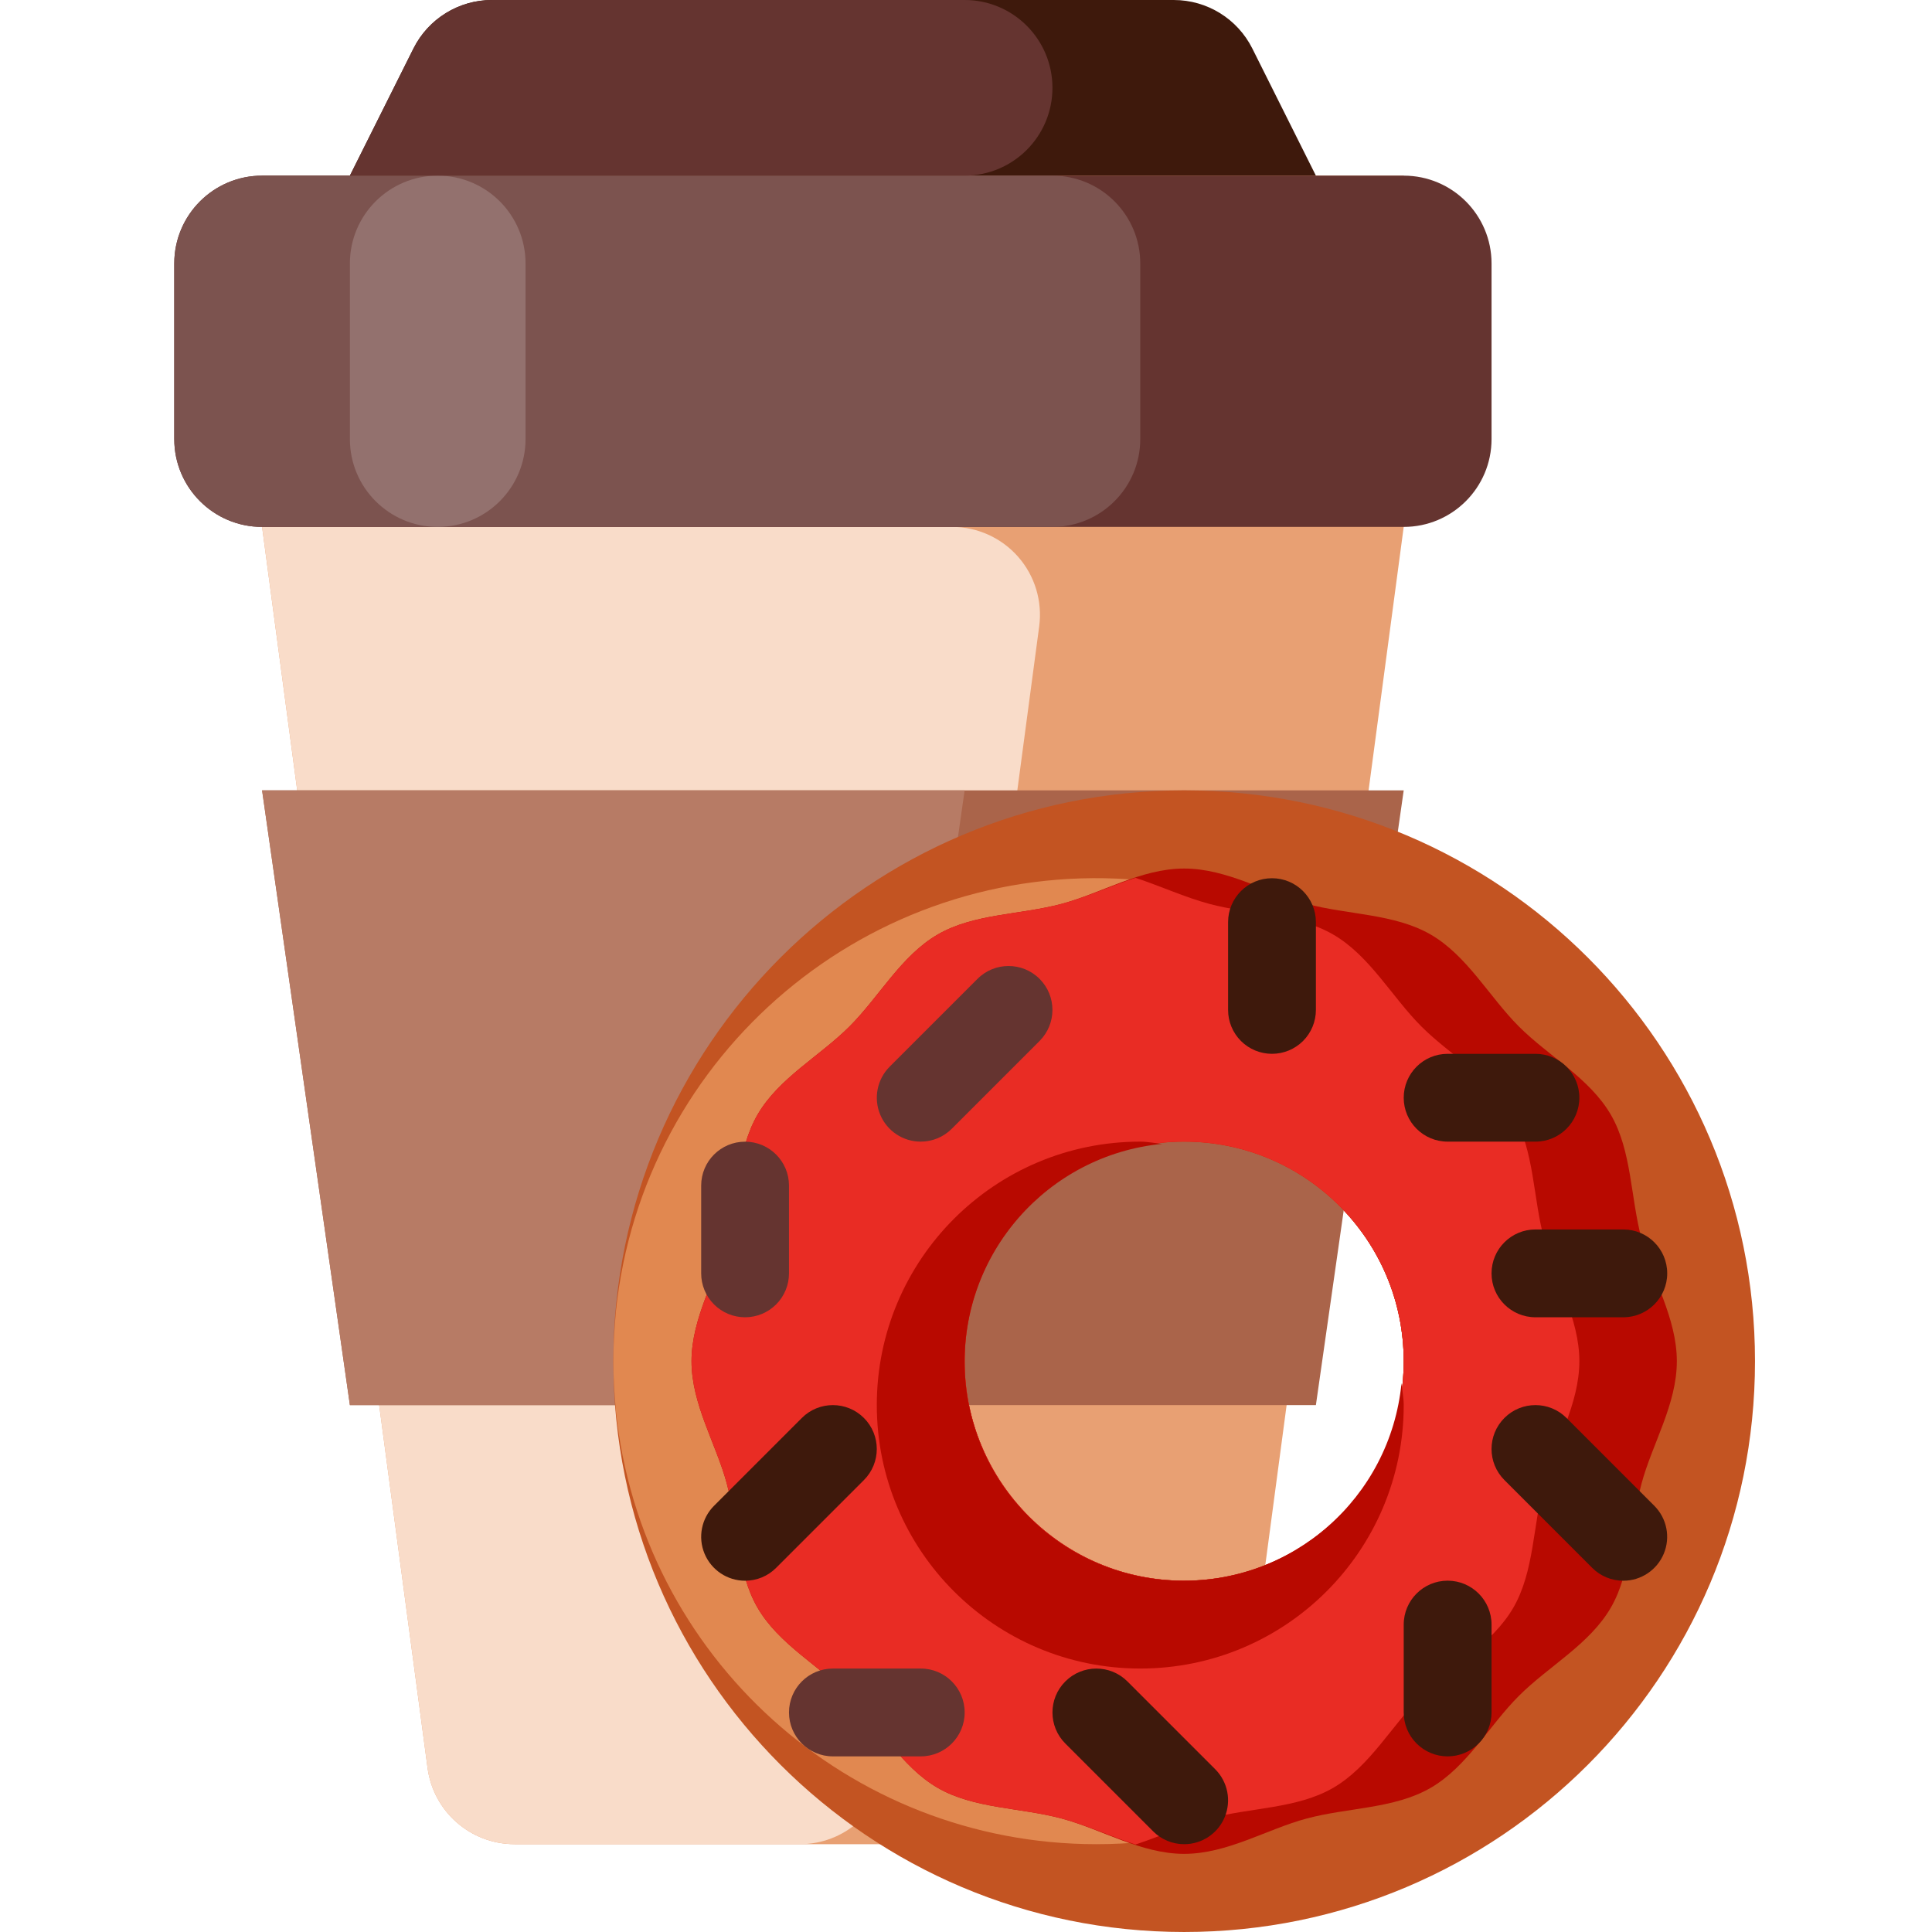 <svg height="469pt" viewBox="-42 0 469 469.333" width="469pt" xmlns="http://www.w3.org/2000/svg"><path d="m277.5 42.668v85.332h-234.668v-85.332l15.438-30.875c3.613-7.227 11-11.793 19.082-11.793h165.629c8.082 0 15.469 4.566 19.082 11.793zm0 0" fill="#3e190c"/><path d="m237.488 448h-154.645c-10.691 0-19.734-7.914-21.145-18.516l-40.199-301.484v-85.332h277.332v85.332l-40.195 301.484c-1.414 10.602-10.457 18.516-21.148 18.516zm0 0" fill="#e8a073"/><path d="m173.301 429.484 36.98-277.332c.812-6.094-1.047-12.246-5.098-16.871-4.051-4.629-9.902-7.281-16.051-7.281h-167.633l40.199 301.484c1.41 10.602 10.453 18.516 21.145 18.516h69.312c10.691 0 19.734-7.914 21.145-18.516zm0 0" fill="#f9dcc9"/><path d="m21.5 42.668h277.332c11.785 0 21.336 9.551 21.336 21.332v42.668c0 11.781-9.551 21.332-21.336 21.332h-277.332c-11.781 0-21.332-9.551-21.332-21.332v-42.668c0-11.781 9.551-21.332 21.332-21.332zm0 0" fill="#653430"/><path d="m21.5 42.668h192c11.781 0 21.332 9.551 21.332 21.332v42.668c0 11.781-9.551 21.332-21.332 21.332h-192c-11.781 0-21.332-9.551-21.332-21.332v-42.668c0-11.781 9.551-21.332 21.332-21.332zm0 0" fill="#7c534f"/><path d="m64.168 42.668c11.781 0 21.332 9.551 21.332 21.332v42.668c0 11.781-9.551 21.332-21.332 21.332-11.785 0-21.336-9.551-21.336-21.332v-42.668c0-11.781 9.551-21.332 21.336-21.332zm0 0" fill="#93716e"/><path d="m58.27 11.793-15.438 30.875h149.336c11.781 0 21.332-9.551 21.332-21.336 0-11.781-9.551-21.332-21.332-21.332h-114.816c-8.082 0-15.469 4.566-19.082 11.793zm0 0" fill="#653430"/><path d="m21.5 192 21.332 149.332h234.668l21.332-149.332zm0 0" fill="#aa644a"/><path d="m21.5 192 21.332 149.332h128l21.336-149.332zm0 0" fill="#b77b65"/><path d="m245.5 192c-76.582 0-138.668 62.082-138.668 138.668 0 76.582 62.086 138.664 138.668 138.664s138.668-62.082 138.668-138.664c0-76.586-62.086-138.668-138.668-138.668zm0 192c-29.457 0-53.332-23.879-53.332-53.332 0-29.457 23.875-53.336 53.332-53.336s53.332 23.879 53.332 53.336c0 29.453-23.875 53.332-53.332 53.332zm0 0" fill="#c35422"/><path d="m224.168 448c63.238-.004 115.098-50.129 117.254-113.332s-46.164-116.746-109.258-121.062c-63.094-4.312-118.254 42.148-124.723 105.059-.344 3.965-.609 7.949-.609 12.004 0 4.051.27 8.035.609 12 6.16 59.84 56.57 105.328 116.727 105.332zm21.332-170.668c29.457 0 53.332 23.879 53.332 53.336 0 29.453-23.875 53.332-53.332 53.332s-53.332-23.879-53.332-53.332c0-29.457 23.875-53.336 53.332-53.336zm0 0" fill="#e18850"/><path d="m349.152 390.531c5.082-8.777 4.758-20.055 7.438-30.078 2.594-9.691 8.59-19.273 8.59-29.785 0-10.508-5.992-20.082-8.582-29.773-2.68-10.023-2.355-21.297-7.434-30.074-5.148-8.902-15.125-14.227-22.348-21.453-7.223-7.227-12.551-17.203-21.449-22.355-8.777-5.078-20.055-4.758-30.078-7.438-9.695-2.594-19.277-8.586-29.789-8.586-10.504 0-20.082 5.992-29.77 8.582-10.023 2.68-21.301 2.355-30.078 7.43-8.898 5.152-14.227 15.125-21.449 22.348-7.227 7.227-17.207 12.551-22.355 21.453-5.082 8.777-4.758 20.055-7.438 30.078-2.594 9.695-8.59 19.277-8.59 29.789 0 10.504 5.992 20.082 8.582 29.77 2.68 10.023 2.355 21.297 7.434 30.074 5.148 8.902 15.125 14.23 22.348 21.453 7.223 7.227 12.551 17.203 21.449 22.355 8.777 5.078 20.055 4.758 30.078 7.438 9.695 2.594 19.277 8.59 29.789 8.59 10.504 0 20.082-5.996 29.77-8.586 10.023-2.68 21.301-2.352 30.078-7.43 8.898-5.148 14.227-15.125 21.449-22.348 7.227-7.227 17.207-12.551 22.355-21.453zm-103.652-6.531c-29.457 0-53.332-23.879-53.332-53.332 0-29.457 23.875-53.336 53.332-53.336s53.332 23.879 53.332 53.336c0 29.453-23.875 53.332-53.332 53.332zm0 0" fill="#b80900"/><path d="m325.484 270.82c-5.148-8.902-15.125-14.227-22.348-21.453-7.223-7.227-12.551-17.203-21.449-22.355-8.777-5.078-20.055-4.758-30.078-7.438-5.938-1.586-11.855-4.336-17.945-6.32-6.09 1.98-12.004 4.73-17.934 6.316-10.023 2.68-21.301 2.355-30.078 7.43-8.898 5.152-14.227 15.125-21.449 22.348-7.227 7.227-17.207 12.551-22.355 21.453-5.082 8.777-4.758 20.055-7.438 30.078-2.594 9.695-8.59 19.277-8.59 29.789 0 10.504 5.992 20.082 8.582 29.77 2.68 10.023 2.355 21.297 7.434 30.074 5.148 8.902 15.125 14.23 22.348 21.453 7.223 7.227 12.551 17.203 21.449 22.355 8.777 5.078 20.055 4.758 30.078 7.438 5.938 1.586 11.855 4.34 17.945 6.32 6.09-1.98 12.004-4.73 17.934-6.316 10.023-2.68 21.301-2.352 30.078-7.43 8.898-5.148 14.227-15.125 21.449-22.348 7.227-7.227 17.207-12.551 22.355-21.453 5.082-8.777 4.758-20.055 7.438-30.078 2.594-9.691 8.59-19.273 8.59-29.785 0-10.508-5.992-20.082-8.582-29.773-2.68-10.023-2.355-21.297-7.434-30.074zm-79.984 113.18c-29.457 0-53.332-23.879-53.332-53.332 0-29.457 23.875-53.336 53.332-53.336s53.332 23.879 53.332 53.336c0 29.453-23.875 53.332-53.332 53.332zm0 0" fill="#e92c24"/><path d="m170.832 341.332c0 35.348 28.656 64 64 64 35.348 0 64-28.652 64-64 0-1.824-.387-3.543-.535-5.332-2.738 27.898-26.656 48.887-54.672 47.973-28.016-.914-50.516-23.414-51.43-51.43-.914-28.02 20.07-51.934 47.969-54.672-1.785-.148-3.504-.539-5.332-.539-35.344 0-64 28.656-64 64zm0 0" fill="#b80900"/><path d="m266.832 256c-2.828 0-5.543-1.121-7.543-3.121-2-2.004-3.125-4.715-3.121-7.547v-21.332c.004-5.887 4.777-10.656 10.664-10.656s10.664 4.77 10.668 10.656v21.332c0 2.832-1.121 5.543-3.121 7.547-2.004 2-4.715 3.121-7.547 3.121zm0 0" fill="#3e190c"/><path d="m138.832 320c-2.828 0-5.543-1.121-7.543-3.121-2-2.004-3.125-4.715-3.121-7.547v-21.332c.004-5.887 4.777-10.656 10.664-10.656s10.664 4.77 10.668 10.656v21.332c0 2.832-1.121 5.543-3.121 7.547-2.004 2-4.715 3.121-7.547 3.121zm0 0" fill="#653430"/><path d="m181.5 277.332c-4.312 0-8.203-2.598-9.852-6.582-1.652-3.988-.738-8.574 2.309-11.625l21.336-21.332c4.164-4.168 10.918-4.168 15.082 0 4.164 4.164 4.164 10.918 0 15.082l-21.332 21.332c-2 2.004-4.715 3.129-7.543 3.125zm0 0" fill="#653430"/><path d="m330.832 277.332h-21.332c-5.891 0-10.668-4.773-10.668-10.664s4.777-10.668 10.668-10.668h21.332c5.891 0 10.668 4.777 10.668 10.668s-4.777 10.664-10.668 10.664zm0 0" fill="#3e190c"/><path d="m245.5 448c-2.828.004-5.543-1.121-7.543-3.125l-21.332-21.332c-4.16-4.168-4.16-10.918.004-15.082 4.164-4.164 10.914-4.164 15.078-.004l21.336 21.336c3.047 3.051 3.961 7.637 2.309 11.621-1.648 3.988-5.539 6.586-9.852 6.586zm0 0" fill="#3e190c"/><path d="m181.5 426.668h-21.332c-5.891 0-10.668-4.777-10.668-10.668s4.777-10.668 10.668-10.668h21.332c5.895-.004 10.676 4.773 10.676 10.668s-4.781 10.672-10.676 10.668zm0 0" fill="#653430"/><g fill="#3e190c"><path d="m352.168 384c-2.832.004-5.547-1.121-7.543-3.125l-21.332-21.332c-4.168-4.168-4.168-10.918 0-15.086 4.164-4.164 10.918-4.164 15.082 0l21.332 21.336c3.051 3.051 3.965 7.637 2.312 11.621-1.648 3.988-5.539 6.586-9.852 6.586zm0 0"/><path d="m352.168 320h-21.336c-5.891 0-10.664-4.777-10.664-10.668s4.773-10.664 10.664-10.664h21.336c5.895-.008 10.676 4.77 10.676 10.664s-4.781 10.672-10.676 10.668zm0 0"/><path d="m138.832 384c-4.312 0-8.199-2.598-9.852-6.586-1.652-3.984-.738-8.57 2.312-11.621l21.332-21.336c4.164-4.16 10.914-4.16 15.078.004 4.164 4.164 4.168 10.914.004 15.082l-21.332 21.332c-1.996 2.004-4.711 3.129-7.543 3.125zm0 0"/><path d="m309.5 426.668c-2.828 0-5.543-1.121-7.543-3.125-2.004-2-3.125-4.715-3.125-7.543v-21.332c-.004-5.895 4.773-10.68 10.668-10.68s10.672 4.785 10.668 10.68v21.332c0 2.828-1.121 5.543-3.125 7.543-2 2.004-4.715 3.125-7.543 3.125zm0 0"/></g></svg>